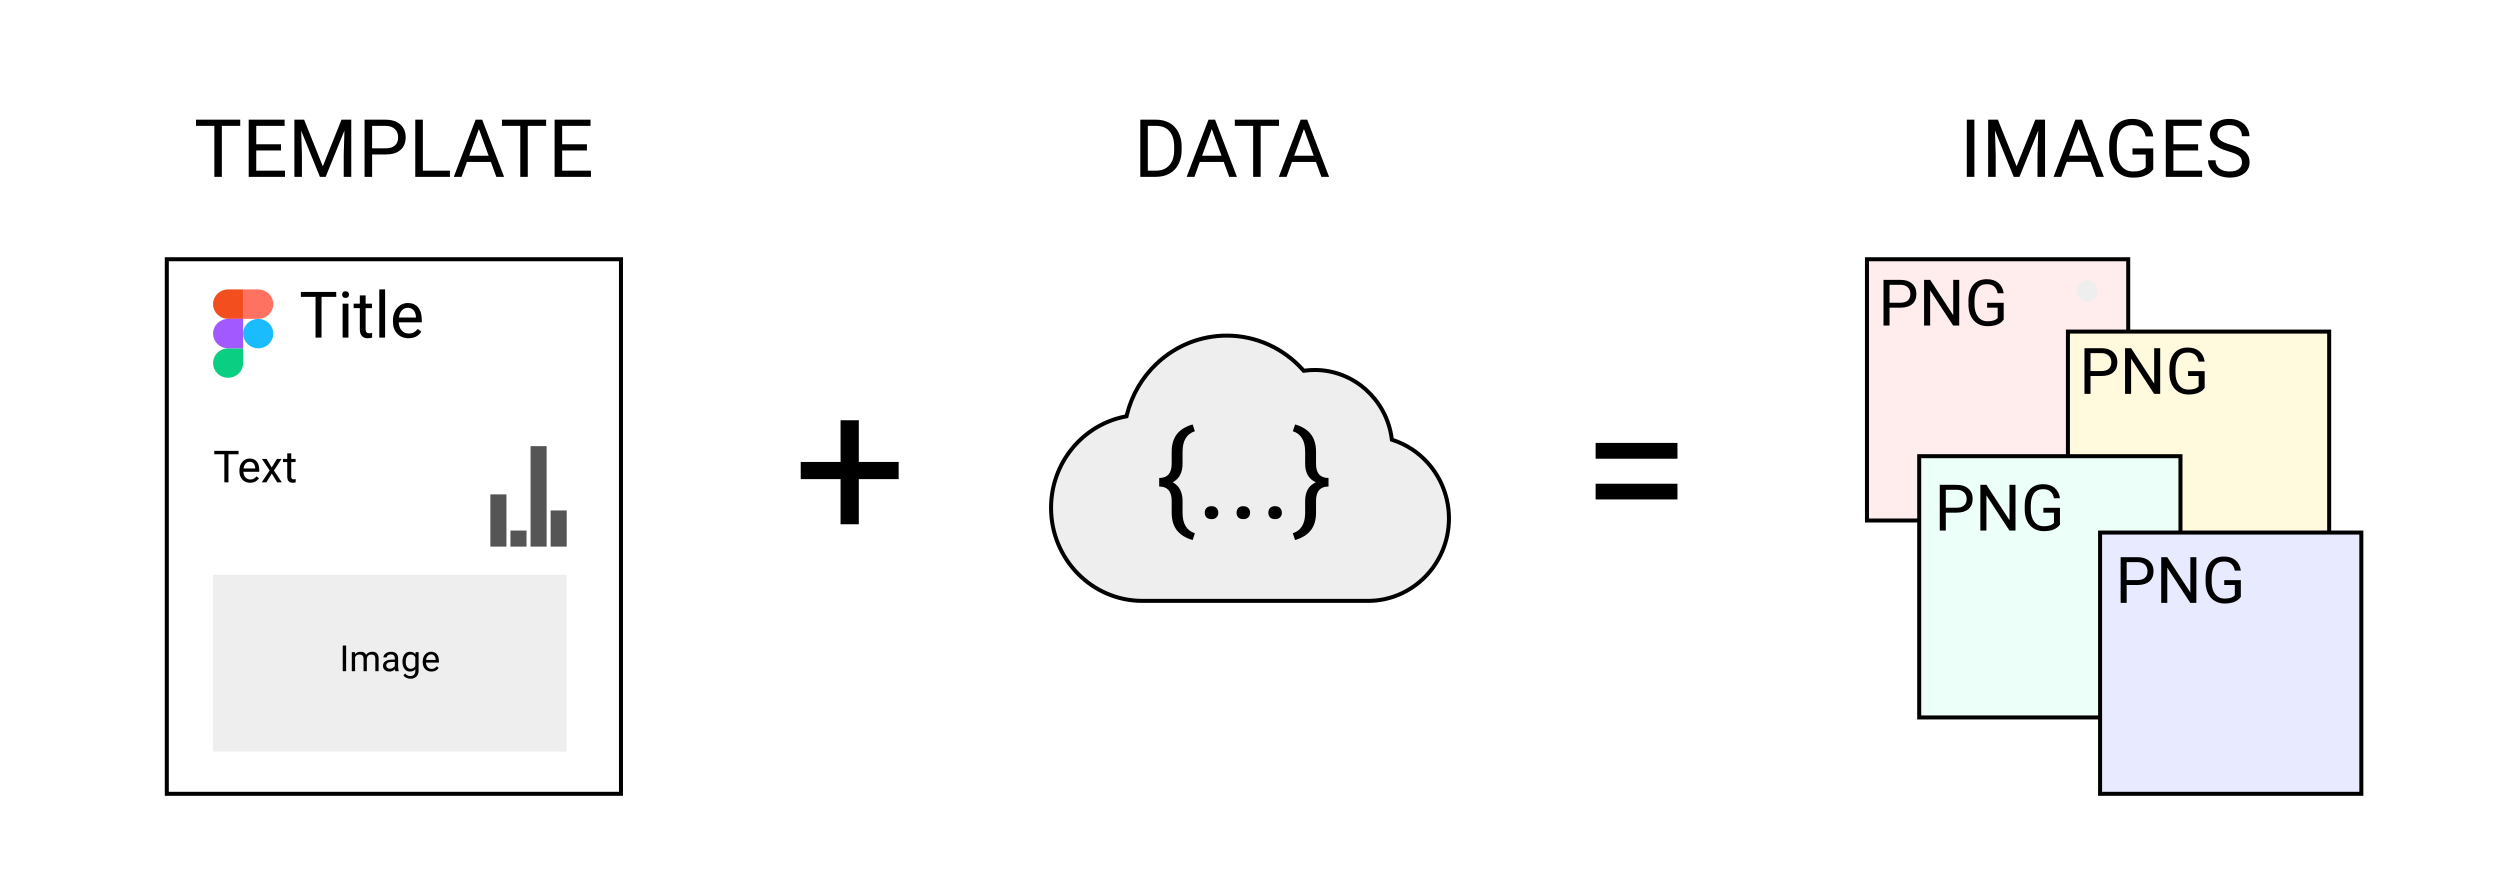 <svg width="622" height="221" viewBox="0 0 622 221" fill="none" xmlns="http://www.w3.org/2000/svg">
<rect width="622" height="221" fill="white"/>
<path d="M59.768 31.324H55.197V44H53.332V31.324H48.772V29.781H59.768V31.324ZM69.914 37.428H63.752V42.467H70.91V44H61.877V29.781H70.812V31.324H63.752V35.895H69.914V37.428ZM75.666 29.781L80.314 41.383L84.963 29.781H87.394V44H85.519V38.463L85.695 32.486L81.027 44H79.592L74.934 32.516L75.119 38.463V44H73.244V29.781H75.666ZM92.58 38.434V44H90.705V29.781H95.949C97.505 29.781 98.723 30.178 99.602 30.973C100.487 31.767 100.93 32.818 100.93 34.127C100.93 35.507 100.497 36.572 99.631 37.32C98.772 38.062 97.538 38.434 95.93 38.434H92.58ZM92.58 36.9H95.949C96.952 36.9 97.72 36.666 98.254 36.197C98.788 35.722 99.055 35.038 99.055 34.147C99.055 33.3 98.788 32.623 98.254 32.115C97.72 31.607 96.988 31.344 96.057 31.324H92.58V36.9ZM105.207 42.467H111.945V44H103.322V29.781H105.207V42.467ZM122.131 40.289H116.174L114.836 44H112.902L118.332 29.781H119.973L125.412 44H123.488L122.131 40.289ZM116.74 38.746H121.574L119.152 32.096L116.74 38.746ZM135.881 31.324H131.311V44H129.445V31.324H124.885V29.781H135.881V31.324ZM146.027 37.428H139.865V42.467H147.023V44H137.99V29.781H146.926V31.324H139.865V35.895H146.027V37.428Z" fill="black"/>
<path d="M213.673 114.933H223.585V119.205H213.673V130.436H209.132V119.205H199.22V114.933H209.132V104.557H213.673V114.933Z" fill="black"/>
<path d="M417.352 114.127H396.99V110.196H417.352V114.127ZM417.352 124.259H396.99V120.353H417.352V124.259Z" fill="black"/>
<path d="M283.707 44V29.781H287.721C288.958 29.781 290.051 30.055 291.002 30.602C291.952 31.148 292.685 31.926 293.199 32.935C293.72 33.945 293.984 35.103 293.99 36.412V37.32C293.99 38.661 293.73 39.837 293.209 40.846C292.695 41.855 291.956 42.63 290.992 43.17C290.035 43.71 288.919 43.987 287.643 44H283.707ZM285.582 31.324V42.467H287.555C289 42.467 290.123 42.018 290.924 41.119C291.731 40.221 292.135 38.941 292.135 37.281V36.451C292.135 34.837 291.754 33.583 290.992 32.691C290.237 31.793 289.163 31.337 287.77 31.324H285.582ZM304.469 40.289H298.512L297.174 44H295.24L300.67 29.781H302.311L307.75 44H305.826L304.469 40.289ZM299.078 38.746H303.912L301.49 32.096L299.078 38.746ZM318.219 31.324H313.648V44H311.783V31.324H307.223V29.781H318.219V31.324ZM327.398 40.289H321.441L320.104 44H318.17L323.6 29.781H325.24L330.68 44H328.756L327.398 40.289ZM322.008 38.746H326.842L324.42 32.096L322.008 38.746Z" fill="black"/>
<path d="M491.227 29.781V44H489.342V29.781H491.227ZM495.25 29.781H497.076L501.734 41.373L506.383 29.781H508.219L502.438 44H501.012L495.25 29.781ZM494.654 29.781H496.266L496.529 38.453V44H494.654V29.781ZM507.193 29.781H508.805V44H506.93V38.453L507.193 29.781ZM517.555 31.041L512.848 44H510.924L516.344 29.781H517.584L517.555 31.041ZM521.5 44L516.783 31.041L516.754 29.781H517.994L523.434 44H521.5ZM521.256 38.736V40.279H513.268V38.736H521.256ZM535.729 36.92V42.125C535.553 42.385 535.273 42.678 534.889 43.004C534.505 43.323 533.974 43.603 533.297 43.844C532.626 44.078 531.76 44.195 530.699 44.195C529.833 44.195 529.036 44.046 528.307 43.746C527.584 43.44 526.956 42.997 526.422 42.418C525.895 41.832 525.484 41.122 525.191 40.289C524.905 39.449 524.762 38.499 524.762 37.438V36.334C524.762 35.273 524.885 34.325 525.133 33.492C525.387 32.659 525.758 31.953 526.246 31.373C526.734 30.787 527.333 30.344 528.043 30.045C528.753 29.739 529.566 29.586 530.484 29.586C531.572 29.586 532.48 29.775 533.209 30.152C533.945 30.523 534.518 31.038 534.928 31.695C535.344 32.353 535.611 33.102 535.729 33.941H533.844C533.759 33.427 533.59 32.958 533.336 32.535C533.089 32.112 532.734 31.773 532.271 31.52C531.809 31.259 531.214 31.129 530.484 31.129C529.827 31.129 529.257 31.249 528.775 31.49C528.294 31.731 527.896 32.076 527.584 32.525C527.271 32.975 527.037 33.518 526.881 34.156C526.731 34.794 526.656 35.514 526.656 36.315V37.438C526.656 38.258 526.751 38.99 526.939 39.635C527.135 40.279 527.411 40.829 527.77 41.285C528.128 41.734 528.554 42.076 529.049 42.31C529.55 42.545 530.104 42.662 530.709 42.662C531.38 42.662 531.923 42.607 532.34 42.496C532.757 42.379 533.082 42.242 533.316 42.086C533.551 41.923 533.73 41.77 533.854 41.627V38.443H530.562V36.92H535.729ZM547.887 42.467V44H540.357V42.467H547.887ZM540.738 29.781V44H538.854V29.781H540.738ZM546.891 35.895V37.428H540.357V35.895H546.891ZM547.789 29.781V31.324H540.357V29.781H547.789ZM557.799 40.406C557.799 40.074 557.747 39.781 557.643 39.527C557.545 39.267 557.369 39.033 557.115 38.824C556.868 38.616 556.523 38.417 556.08 38.228C555.644 38.04 555.09 37.848 554.42 37.652C553.717 37.444 553.082 37.213 552.516 36.959C551.949 36.699 551.464 36.402 551.061 36.07C550.657 35.738 550.348 35.357 550.133 34.928C549.918 34.498 549.811 34.007 549.811 33.453C549.811 32.9 549.924 32.389 550.152 31.92C550.38 31.451 550.706 31.044 551.129 30.699C551.559 30.348 552.07 30.074 552.662 29.879C553.255 29.684 553.915 29.586 554.645 29.586C555.712 29.586 556.617 29.791 557.359 30.201C558.108 30.605 558.678 31.135 559.068 31.793C559.459 32.444 559.654 33.141 559.654 33.883H557.779C557.779 33.349 557.665 32.877 557.438 32.467C557.21 32.05 556.865 31.725 556.402 31.49C555.94 31.249 555.354 31.129 554.645 31.129C553.974 31.129 553.421 31.23 552.984 31.432C552.548 31.634 552.223 31.907 552.008 32.252C551.799 32.597 551.695 32.991 551.695 33.434C551.695 33.733 551.757 34.007 551.881 34.254C552.011 34.495 552.21 34.719 552.477 34.928C552.75 35.136 553.095 35.328 553.512 35.504C553.935 35.68 554.439 35.849 555.025 36.012C555.833 36.24 556.529 36.493 557.115 36.773C557.701 37.053 558.183 37.369 558.561 37.721C558.945 38.066 559.228 38.46 559.41 38.902C559.599 39.339 559.693 39.833 559.693 40.387C559.693 40.966 559.576 41.49 559.342 41.959C559.107 42.428 558.772 42.828 558.336 43.16C557.9 43.492 557.376 43.749 556.764 43.932C556.158 44.107 555.481 44.195 554.732 44.195C554.075 44.195 553.427 44.104 552.789 43.922C552.158 43.74 551.581 43.466 551.061 43.102C550.546 42.737 550.133 42.288 549.82 41.754C549.514 41.214 549.361 40.589 549.361 39.879H551.236C551.236 40.367 551.331 40.787 551.52 41.139C551.708 41.484 551.965 41.77 552.291 41.998C552.623 42.226 552.997 42.395 553.414 42.506C553.837 42.61 554.277 42.662 554.732 42.662C555.39 42.662 555.947 42.571 556.402 42.389C556.858 42.206 557.203 41.946 557.438 41.607C557.678 41.269 557.799 40.868 557.799 40.406Z" fill="black"/>
<rect x="464.5" y="64.5" width="65" height="65" fill="#FFECEC" stroke="black"/>
<rect x="514.5" y="82.5" width="65" height="65" fill="#FFF9DD" stroke="black"/>
<rect x="477.5" y="113.5" width="65" height="65" fill="#ECFFF8" stroke="black"/>
<rect x="522.5" y="132.5" width="65" height="65" fill="#E8EAFF" stroke="black"/>
<circle cx="519.289" cy="72.395" r="2.605" fill="#EEEEEE"/>
<path d="M520.117 93.547V98H518.617V86.625H522.812C524.057 86.625 525.031 86.943 525.734 87.578C526.443 88.213 526.797 89.055 526.797 90.102C526.797 91.206 526.451 92.057 525.758 92.656C525.07 93.25 524.083 93.547 522.797 93.547H520.117ZM520.117 92.32H522.812C523.615 92.32 524.229 92.133 524.656 91.758C525.083 91.378 525.297 90.831 525.297 90.117C525.297 89.44 525.083 88.898 524.656 88.492C524.229 88.086 523.643 87.875 522.898 87.859H520.117V92.32ZM537.453 98H535.945L530.219 89.234V98H528.711V86.625H530.219L535.961 95.43V86.625H537.453V98ZM548.516 96.508C548.13 97.06 547.591 97.474 546.898 97.75C546.211 98.021 545.409 98.156 544.492 98.156C543.565 98.156 542.742 97.94 542.023 97.508C541.305 97.07 540.747 96.451 540.352 95.648C539.961 94.846 539.76 93.917 539.75 92.859V91.867C539.75 90.154 540.148 88.826 540.945 87.883C541.747 86.94 542.872 86.469 544.32 86.469C545.508 86.469 546.464 86.773 547.188 87.383C547.911 87.987 548.354 88.846 548.516 89.961H547.016C546.734 88.456 545.839 87.703 544.328 87.703C543.323 87.703 542.56 88.057 542.039 88.766C541.523 89.469 541.263 90.49 541.258 91.828V92.758C541.258 94.034 541.549 95.049 542.133 95.805C542.716 96.555 543.505 96.93 544.5 96.93C545.062 96.93 545.555 96.867 545.977 96.742C546.398 96.617 546.747 96.406 547.023 96.109V93.555H544.391V92.336H548.516V96.508Z" fill="black"/>
<path d="M470.117 76.547V81H468.617V69.625H472.812C474.057 69.625 475.031 69.943 475.734 70.578C476.443 71.213 476.797 72.055 476.797 73.102C476.797 74.206 476.451 75.057 475.758 75.656C475.07 76.25 474.083 76.547 472.797 76.547H470.117ZM470.117 75.32H472.812C473.615 75.32 474.229 75.133 474.656 74.758C475.083 74.378 475.297 73.831 475.297 73.117C475.297 72.44 475.083 71.898 474.656 71.492C474.229 71.086 473.643 70.875 472.898 70.859H470.117V75.32ZM487.453 81H485.945L480.219 72.234V81H478.711V69.625H480.219L485.961 78.43V69.625H487.453V81ZM498.516 79.508C498.13 80.06 497.591 80.474 496.898 80.75C496.211 81.021 495.409 81.156 494.492 81.156C493.565 81.156 492.742 80.94 492.023 80.508C491.305 80.07 490.747 79.451 490.352 78.648C489.961 77.846 489.76 76.917 489.75 75.859V74.867C489.75 73.154 490.148 71.826 490.945 70.883C491.747 69.94 492.872 69.469 494.32 69.469C495.508 69.469 496.464 69.773 497.188 70.383C497.911 70.987 498.354 71.846 498.516 72.961H497.016C496.734 71.456 495.839 70.703 494.328 70.703C493.323 70.703 492.56 71.057 492.039 71.766C491.523 72.469 491.263 73.49 491.258 74.828V75.758C491.258 77.034 491.549 78.049 492.133 78.805C492.716 79.555 493.505 79.93 494.5 79.93C495.062 79.93 495.555 79.867 495.977 79.742C496.398 79.617 496.747 79.406 497.023 79.109V76.555H494.391V75.336H498.516V79.508Z" fill="black"/>
<path d="M484.117 127.547V132H482.617V120.625H486.812C488.057 120.625 489.031 120.943 489.734 121.578C490.443 122.214 490.797 123.055 490.797 124.102C490.797 125.206 490.451 126.057 489.758 126.656C489.07 127.25 488.083 127.547 486.797 127.547H484.117ZM484.117 126.32H486.812C487.615 126.32 488.229 126.133 488.656 125.758C489.083 125.378 489.297 124.831 489.297 124.117C489.297 123.44 489.083 122.898 488.656 122.492C488.229 122.086 487.643 121.875 486.898 121.859H484.117V126.32ZM501.453 132H499.945L494.219 123.234V132H492.711V120.625H494.219L499.961 129.43V120.625H501.453V132ZM512.516 130.508C512.13 131.06 511.591 131.474 510.898 131.75C510.211 132.021 509.409 132.156 508.492 132.156C507.565 132.156 506.742 131.94 506.023 131.508C505.305 131.07 504.747 130.451 504.352 129.648C503.961 128.846 503.76 127.917 503.75 126.859V125.867C503.75 124.154 504.148 122.826 504.945 121.883C505.747 120.94 506.872 120.469 508.32 120.469C509.508 120.469 510.464 120.773 511.188 121.383C511.911 121.987 512.354 122.846 512.516 123.961H511.016C510.734 122.456 509.839 121.703 508.328 121.703C507.323 121.703 506.56 122.057 506.039 122.766C505.523 123.469 505.263 124.49 505.258 125.828V126.758C505.258 128.034 505.549 129.049 506.133 129.805C506.716 130.555 507.505 130.93 508.5 130.93C509.062 130.93 509.555 130.867 509.977 130.742C510.398 130.617 510.747 130.406 511.023 130.109V127.555H508.391V126.336H512.516V130.508Z" fill="black"/>
<path d="M529.117 145.547V150H527.617V138.625H531.812C533.057 138.625 534.031 138.943 534.734 139.578C535.443 140.214 535.797 141.055 535.797 142.102C535.797 143.206 535.451 144.057 534.758 144.656C534.07 145.25 533.083 145.547 531.797 145.547H529.117ZM529.117 144.32H531.812C532.615 144.32 533.229 144.133 533.656 143.758C534.083 143.378 534.297 142.831 534.297 142.117C534.297 141.44 534.083 140.898 533.656 140.492C533.229 140.086 532.643 139.875 531.898 139.859H529.117V144.32ZM546.453 150H544.945L539.219 141.234V150H537.711V138.625H539.219L544.961 147.43V138.625H546.453V150ZM557.516 148.508C557.13 149.06 556.591 149.474 555.898 149.75C555.211 150.021 554.409 150.156 553.492 150.156C552.565 150.156 551.742 149.94 551.023 149.508C550.305 149.07 549.747 148.451 549.352 147.648C548.961 146.846 548.76 145.917 548.75 144.859V143.867C548.75 142.154 549.148 140.826 549.945 139.883C550.747 138.94 551.872 138.469 553.32 138.469C554.508 138.469 555.464 138.773 556.188 139.383C556.911 139.987 557.354 140.846 557.516 141.961H556.016C555.734 140.456 554.839 139.703 553.328 139.703C552.323 139.703 551.56 140.057 551.039 140.766C550.523 141.469 550.263 142.49 550.258 143.828V144.758C550.258 146.034 550.549 147.049 551.133 147.805C551.716 148.555 552.505 148.93 553.5 148.93C554.062 148.93 554.555 148.867 554.977 148.742C555.398 148.617 555.747 148.406 556.023 148.109V145.555H553.391V144.336H557.516V148.508Z" fill="black"/>
<path d="M355.171 115.103L355.171 115.103C358.607 118.896 360.5 123.828 360.5 128.994C360.5 140.308 351.458 149.5 340.364 149.5H284.798H284.221C271.702 149.5 261.5 139.129 261.5 126.363C261.5 115.085 269.468 105.673 279.961 103.638L280.276 103.577L280.352 103.266C281.541 98.399 284.094 93.966 287.763 90.49L287.763 90.49C292.521 85.98 298.72 83.5 305.22 83.5C312.492 83.5 319.363 86.641 324.191 92.05L324.367 92.247L324.629 92.213C325.446 92.106 326.27 92.052 327.099 92.052C336.869 92.052 344.982 99.477 346.258 109.089L346.299 109.4L346.596 109.498C349.851 110.575 352.805 112.489 355.171 115.103Z" fill="#EEEEEE" stroke="black"/>
<path d="M296.727 134.361C294.998 133.873 293.694 133.067 292.815 131.944C291.946 130.831 291.512 129.356 291.512 127.521V124.605C291.512 122.232 290.477 121.046 288.406 121.046V118.922C290.477 118.922 291.512 117.74 291.512 115.377V112.33C291.531 110.543 291.966 109.103 292.815 108.009C293.675 106.905 294.979 106.104 296.727 105.606L297.283 107.291C295.242 107.945 294.222 109.649 294.222 112.403V115.362C294.222 117.579 293.406 119.122 291.775 119.991C293.406 120.87 294.222 122.428 294.222 124.664V127.682C294.251 130.367 295.271 132.032 297.283 132.677L296.727 134.361ZM299.744 127.579C299.744 127.11 299.881 126.72 300.154 126.407C300.438 126.095 300.857 125.938 301.414 125.938C301.971 125.938 302.391 126.095 302.674 126.407C302.967 126.72 303.113 127.11 303.113 127.579C303.113 128.028 302.967 128.404 302.674 128.707C302.391 129.01 301.971 129.161 301.414 129.161C300.857 129.161 300.438 129.01 300.154 128.707C299.881 128.404 299.744 128.028 299.744 127.579ZM307.654 127.579C307.654 127.11 307.791 126.72 308.064 126.407C308.348 126.095 308.768 125.938 309.324 125.938C309.881 125.938 310.301 126.095 310.584 126.407C310.877 126.72 311.023 127.11 311.023 127.579C311.023 128.028 310.877 128.404 310.584 128.707C310.301 129.01 309.881 129.161 309.324 129.161C308.768 129.161 308.348 129.01 308.064 128.707C307.791 128.404 307.654 128.028 307.654 127.579ZM315.564 127.579C315.564 127.11 315.701 126.72 315.975 126.407C316.258 126.095 316.678 125.938 317.234 125.938C317.791 125.938 318.211 126.095 318.494 126.407C318.787 126.72 318.934 127.11 318.934 127.579C318.934 128.028 318.787 128.404 318.494 128.707C318.211 129.01 317.791 129.161 317.234 129.161C316.678 129.161 316.258 129.01 315.975 128.707C315.701 128.404 315.564 128.028 315.564 127.579ZM321.644 132.677C323.626 132.042 324.651 130.426 324.72 127.828V124.605C324.72 122.35 325.604 120.812 327.371 119.991C325.604 119.19 324.72 117.652 324.72 115.377V112.403C324.72 109.649 323.699 107.945 321.658 107.291L322.215 105.606C323.943 106.095 325.242 106.891 326.111 107.994C326.98 109.088 327.42 110.538 327.43 112.345V115.421C327.43 117.755 328.465 118.922 330.535 118.922V121.046C328.465 121.046 327.43 122.232 327.43 124.605V127.564C327.43 129.4 326.985 130.87 326.097 131.974C325.218 133.077 323.924 133.873 322.215 134.361L321.644 132.677Z" fill="black"/>
<rect x="41.5" y="64.5" width="113" height="133" fill="white" stroke="black"/>
<g clip-path="url(#clip0_1_2)">
<path d="M60.5 83C60.5 82.028 60.895 81.095 61.598 80.407C62.302 79.72 63.255 79.333 64.25 79.333C65.245 79.333 66.198 79.72 66.902 80.407C67.605 81.095 68 82.028 68 83C68 83.972 67.605 84.905 66.902 85.593C66.198 86.28 65.245 86.667 64.25 86.667C63.255 86.667 62.302 86.28 61.598 85.593C60.895 84.905 60.5 83.972 60.5 83Z" fill="#1ABCFE"/>
<path d="M53 90.333C53 89.361 53.395 88.428 54.098 87.741C54.802 87.053 55.755 86.667 56.75 86.667H60.5V90.333C60.5 91.306 60.105 92.238 59.402 92.926C58.698 93.614 57.745 94 56.75 94C55.755 94 54.802 93.614 54.098 92.926C53.395 92.238 53 91.306 53 90.333V90.333Z" fill="#0ACF83"/>
<path d="M60.5 72V79.333H64.25C65.245 79.333 66.198 78.947 66.902 78.259C67.605 77.572 68 76.639 68 75.667C68 74.694 67.605 73.762 66.902 73.074C66.198 72.386 65.245 72 64.25 72H60.5Z" fill="#FF7262"/>
<path d="M53 75.667C53 76.639 53.395 77.572 54.098 78.259C54.802 78.947 55.755 79.333 56.75 79.333H60.5V72H56.75C55.755 72 54.802 72.386 54.098 73.074C53.395 73.762 53 74.694 53 75.667V75.667Z" fill="#F24E1E"/>
<path d="M53 83C53 83.972 53.395 84.905 54.098 85.593C54.802 86.28 55.755 86.667 56.75 86.667H60.5V79.333H56.75C55.755 79.333 54.802 79.72 54.098 80.407C53.395 81.095 53 82.028 53 83V83Z" fill="#A259FF"/>
</g>
<path d="M83.656 73.859H80V84H78.508V73.859H74.859V72.625H83.656V73.859ZM86.688 84H85.242V75.547H86.688V84ZM85.125 73.305C85.125 73.07 85.195 72.872 85.336 72.711C85.482 72.549 85.695 72.469 85.977 72.469C86.258 72.469 86.471 72.549 86.617 72.711C86.763 72.872 86.836 73.07 86.836 73.305C86.836 73.539 86.763 73.734 86.617 73.891C86.471 74.047 86.258 74.125 85.977 74.125C85.695 74.125 85.482 74.047 85.336 73.891C85.195 73.734 85.125 73.539 85.125 73.305ZM90.969 73.5V75.547H92.547V76.664H90.969V81.906C90.969 82.245 91.039 82.5 91.18 82.672C91.32 82.838 91.56 82.922 91.898 82.922C92.065 82.922 92.294 82.891 92.586 82.828V84C92.206 84.104 91.836 84.156 91.477 84.156C90.831 84.156 90.344 83.961 90.016 83.57C89.688 83.18 89.523 82.625 89.523 81.906V76.664H87.984V75.547H89.523V73.5H90.969ZM95.812 84H94.367V72H95.812V84ZM101.641 84.156C100.495 84.156 99.562 83.781 98.844 83.031C98.125 82.276 97.766 81.268 97.766 80.008V79.742C97.766 78.904 97.924 78.156 98.242 77.5C98.565 76.838 99.013 76.323 99.586 75.953C100.164 75.578 100.789 75.391 101.461 75.391C102.56 75.391 103.414 75.753 104.023 76.477C104.633 77.201 104.938 78.237 104.938 79.586V80.188H99.211C99.232 81.021 99.474 81.695 99.938 82.211C100.406 82.721 101 82.977 101.719 82.977C102.229 82.977 102.661 82.872 103.016 82.664C103.37 82.456 103.68 82.18 103.945 81.836L104.828 82.523C104.12 83.612 103.057 84.156 101.641 84.156ZM101.461 76.578C100.878 76.578 100.388 76.792 99.992 77.219C99.596 77.641 99.352 78.234 99.258 79H103.492V78.891C103.451 78.156 103.253 77.588 102.898 77.188C102.544 76.781 102.065 76.578 101.461 76.578Z" fill="black"/>
<path d="M59.353 113.028H56.84V120H55.814V113.028H53.306V112.18H59.353V113.028ZM62.232 120.107C61.445 120.107 60.804 119.85 60.31 119.334C59.815 118.815 59.568 118.122 59.568 117.255V117.073C59.568 116.496 59.678 115.982 59.896 115.531C60.118 115.076 60.426 114.722 60.82 114.468C61.217 114.21 61.647 114.081 62.109 114.081C62.864 114.081 63.452 114.33 63.871 114.828C64.29 115.325 64.499 116.038 64.499 116.965V117.379H60.562C60.576 117.952 60.743 118.416 61.062 118.77C61.384 119.121 61.792 119.296 62.286 119.296C62.637 119.296 62.934 119.225 63.178 119.082C63.421 118.938 63.634 118.749 63.817 118.512L64.424 118.985C63.937 119.733 63.206 120.107 62.232 120.107ZM62.109 114.897C61.708 114.897 61.371 115.044 61.099 115.338C60.827 115.628 60.659 116.036 60.594 116.562H63.505V116.487C63.477 115.982 63.341 115.592 63.097 115.316C62.854 115.037 62.524 114.897 62.109 114.897ZM67.603 116.31L68.893 114.188H70.053L68.151 117.062L70.112 120H68.962L67.62 117.825L66.277 120H65.122L67.082 117.062L65.181 114.188H66.331L67.603 116.31ZM72.459 112.781V114.188H73.544V114.957H72.459V118.561C72.459 118.793 72.507 118.969 72.604 119.087C72.701 119.201 72.865 119.259 73.098 119.259C73.213 119.259 73.37 119.237 73.571 119.194V120C73.309 120.072 73.055 120.107 72.808 120.107C72.364 120.107 72.029 119.973 71.804 119.705C71.578 119.436 71.465 119.055 71.465 118.561V114.957H70.407V114.188H71.465V112.781H72.459Z" fill="black"/>
<rect x="53" y="143" width="88" height="44" fill="#EEEEEE"/>
<path d="M86.115 167H85.271V160.602H86.115V167ZM88.299 162.245L88.321 162.772C88.669 162.362 89.14 162.157 89.731 162.157C90.397 162.157 90.849 162.412 91.089 162.922C91.248 162.693 91.453 162.509 91.705 162.368C91.96 162.228 92.26 162.157 92.606 162.157C93.648 162.157 94.179 162.709 94.196 163.814V167H93.383V163.862C93.383 163.522 93.306 163.269 93.15 163.102C92.995 162.932 92.734 162.847 92.368 162.847C92.066 162.847 91.816 162.938 91.617 163.12C91.418 163.298 91.302 163.54 91.269 163.845V167H90.452V163.884C90.452 163.193 90.114 162.847 89.437 162.847C88.904 162.847 88.539 163.074 88.343 163.528V167H87.53V162.245H88.299ZM98.362 167C98.315 166.906 98.277 166.739 98.248 166.499C97.87 166.892 97.419 167.088 96.894 167.088C96.426 167.088 96.04 166.956 95.739 166.692C95.44 166.426 95.29 166.089 95.29 165.682C95.29 165.187 95.478 164.803 95.853 164.53C96.231 164.255 96.761 164.117 97.444 164.117H98.235V163.744C98.235 163.459 98.15 163.234 97.98 163.067C97.81 162.897 97.56 162.812 97.228 162.812C96.939 162.812 96.695 162.885 96.499 163.032C96.303 163.178 96.205 163.355 96.205 163.563H95.387C95.387 163.326 95.471 163.098 95.638 162.878C95.808 162.655 96.036 162.479 96.323 162.351C96.613 162.222 96.931 162.157 97.277 162.157C97.825 162.157 98.254 162.295 98.564 162.57C98.875 162.843 99.036 163.219 99.048 163.7V165.888C99.048 166.325 99.103 166.672 99.215 166.93V167H98.362ZM97.013 166.38C97.268 166.38 97.51 166.314 97.738 166.183C97.967 166.051 98.132 165.879 98.235 165.668V164.693H97.598C96.602 164.693 96.103 164.984 96.103 165.567C96.103 165.822 96.189 166.021 96.358 166.165C96.528 166.309 96.747 166.38 97.013 166.38ZM100.129 164.583C100.129 163.842 100.3 163.253 100.643 162.816C100.986 162.377 101.44 162.157 102.005 162.157C102.585 162.157 103.038 162.362 103.363 162.772L103.403 162.245H104.146V166.886C104.146 167.501 103.962 167.986 103.596 168.34C103.233 168.695 102.744 168.872 102.128 168.872C101.786 168.872 101.45 168.799 101.122 168.652C100.794 168.506 100.543 168.305 100.371 168.05L100.792 167.562C101.141 167.993 101.567 168.208 102.071 168.208C102.467 168.208 102.774 168.097 102.994 167.875C103.217 167.652 103.328 167.338 103.328 166.934V166.525C103.003 166.9 102.559 167.088 101.997 167.088C101.44 167.088 100.989 166.864 100.643 166.416C100.3 165.967 100.129 165.356 100.129 164.583ZM100.946 164.675C100.946 165.211 101.056 165.633 101.276 165.941C101.496 166.246 101.803 166.398 102.199 166.398C102.711 166.398 103.088 166.165 103.328 165.699V163.528C103.079 163.074 102.706 162.847 102.208 162.847C101.812 162.847 101.503 163.001 101.28 163.309C101.058 163.616 100.946 164.072 100.946 164.675ZM107.349 167.088C106.705 167.088 106.18 166.877 105.776 166.455C105.372 166.03 105.169 165.463 105.169 164.754V164.605C105.169 164.133 105.259 163.713 105.438 163.344C105.619 162.972 105.871 162.682 106.193 162.474C106.519 162.263 106.87 162.157 107.248 162.157C107.866 162.157 108.347 162.361 108.689 162.768C109.032 163.175 109.204 163.758 109.204 164.517V164.855H105.982C105.994 165.324 106.13 165.704 106.391 165.994C106.655 166.281 106.989 166.424 107.393 166.424C107.68 166.424 107.923 166.366 108.123 166.249C108.322 166.131 108.496 165.976 108.646 165.783L109.142 166.169C108.744 166.782 108.146 167.088 107.349 167.088ZM107.248 162.825C106.92 162.825 106.645 162.945 106.422 163.186C106.199 163.423 106.062 163.757 106.009 164.188H108.391V164.126C108.367 163.713 108.256 163.394 108.057 163.168C107.857 162.939 107.588 162.825 107.248 162.825Z" fill="black"/>
<rect x="137" y="127" width="4" height="9" fill="#555555"/>
<rect x="132" y="111" width="4" height="25" fill="#555555"/>
<rect x="127" y="132" width="4" height="4" fill="#555555"/>
<rect x="122" y="123" width="4" height="13" fill="#555555"/>
<defs>
<clipPath id="clip0_1_2">
<rect width="15" height="22" fill="white" transform="translate(53 72)"/>
</clipPath>
</defs>
</svg>
